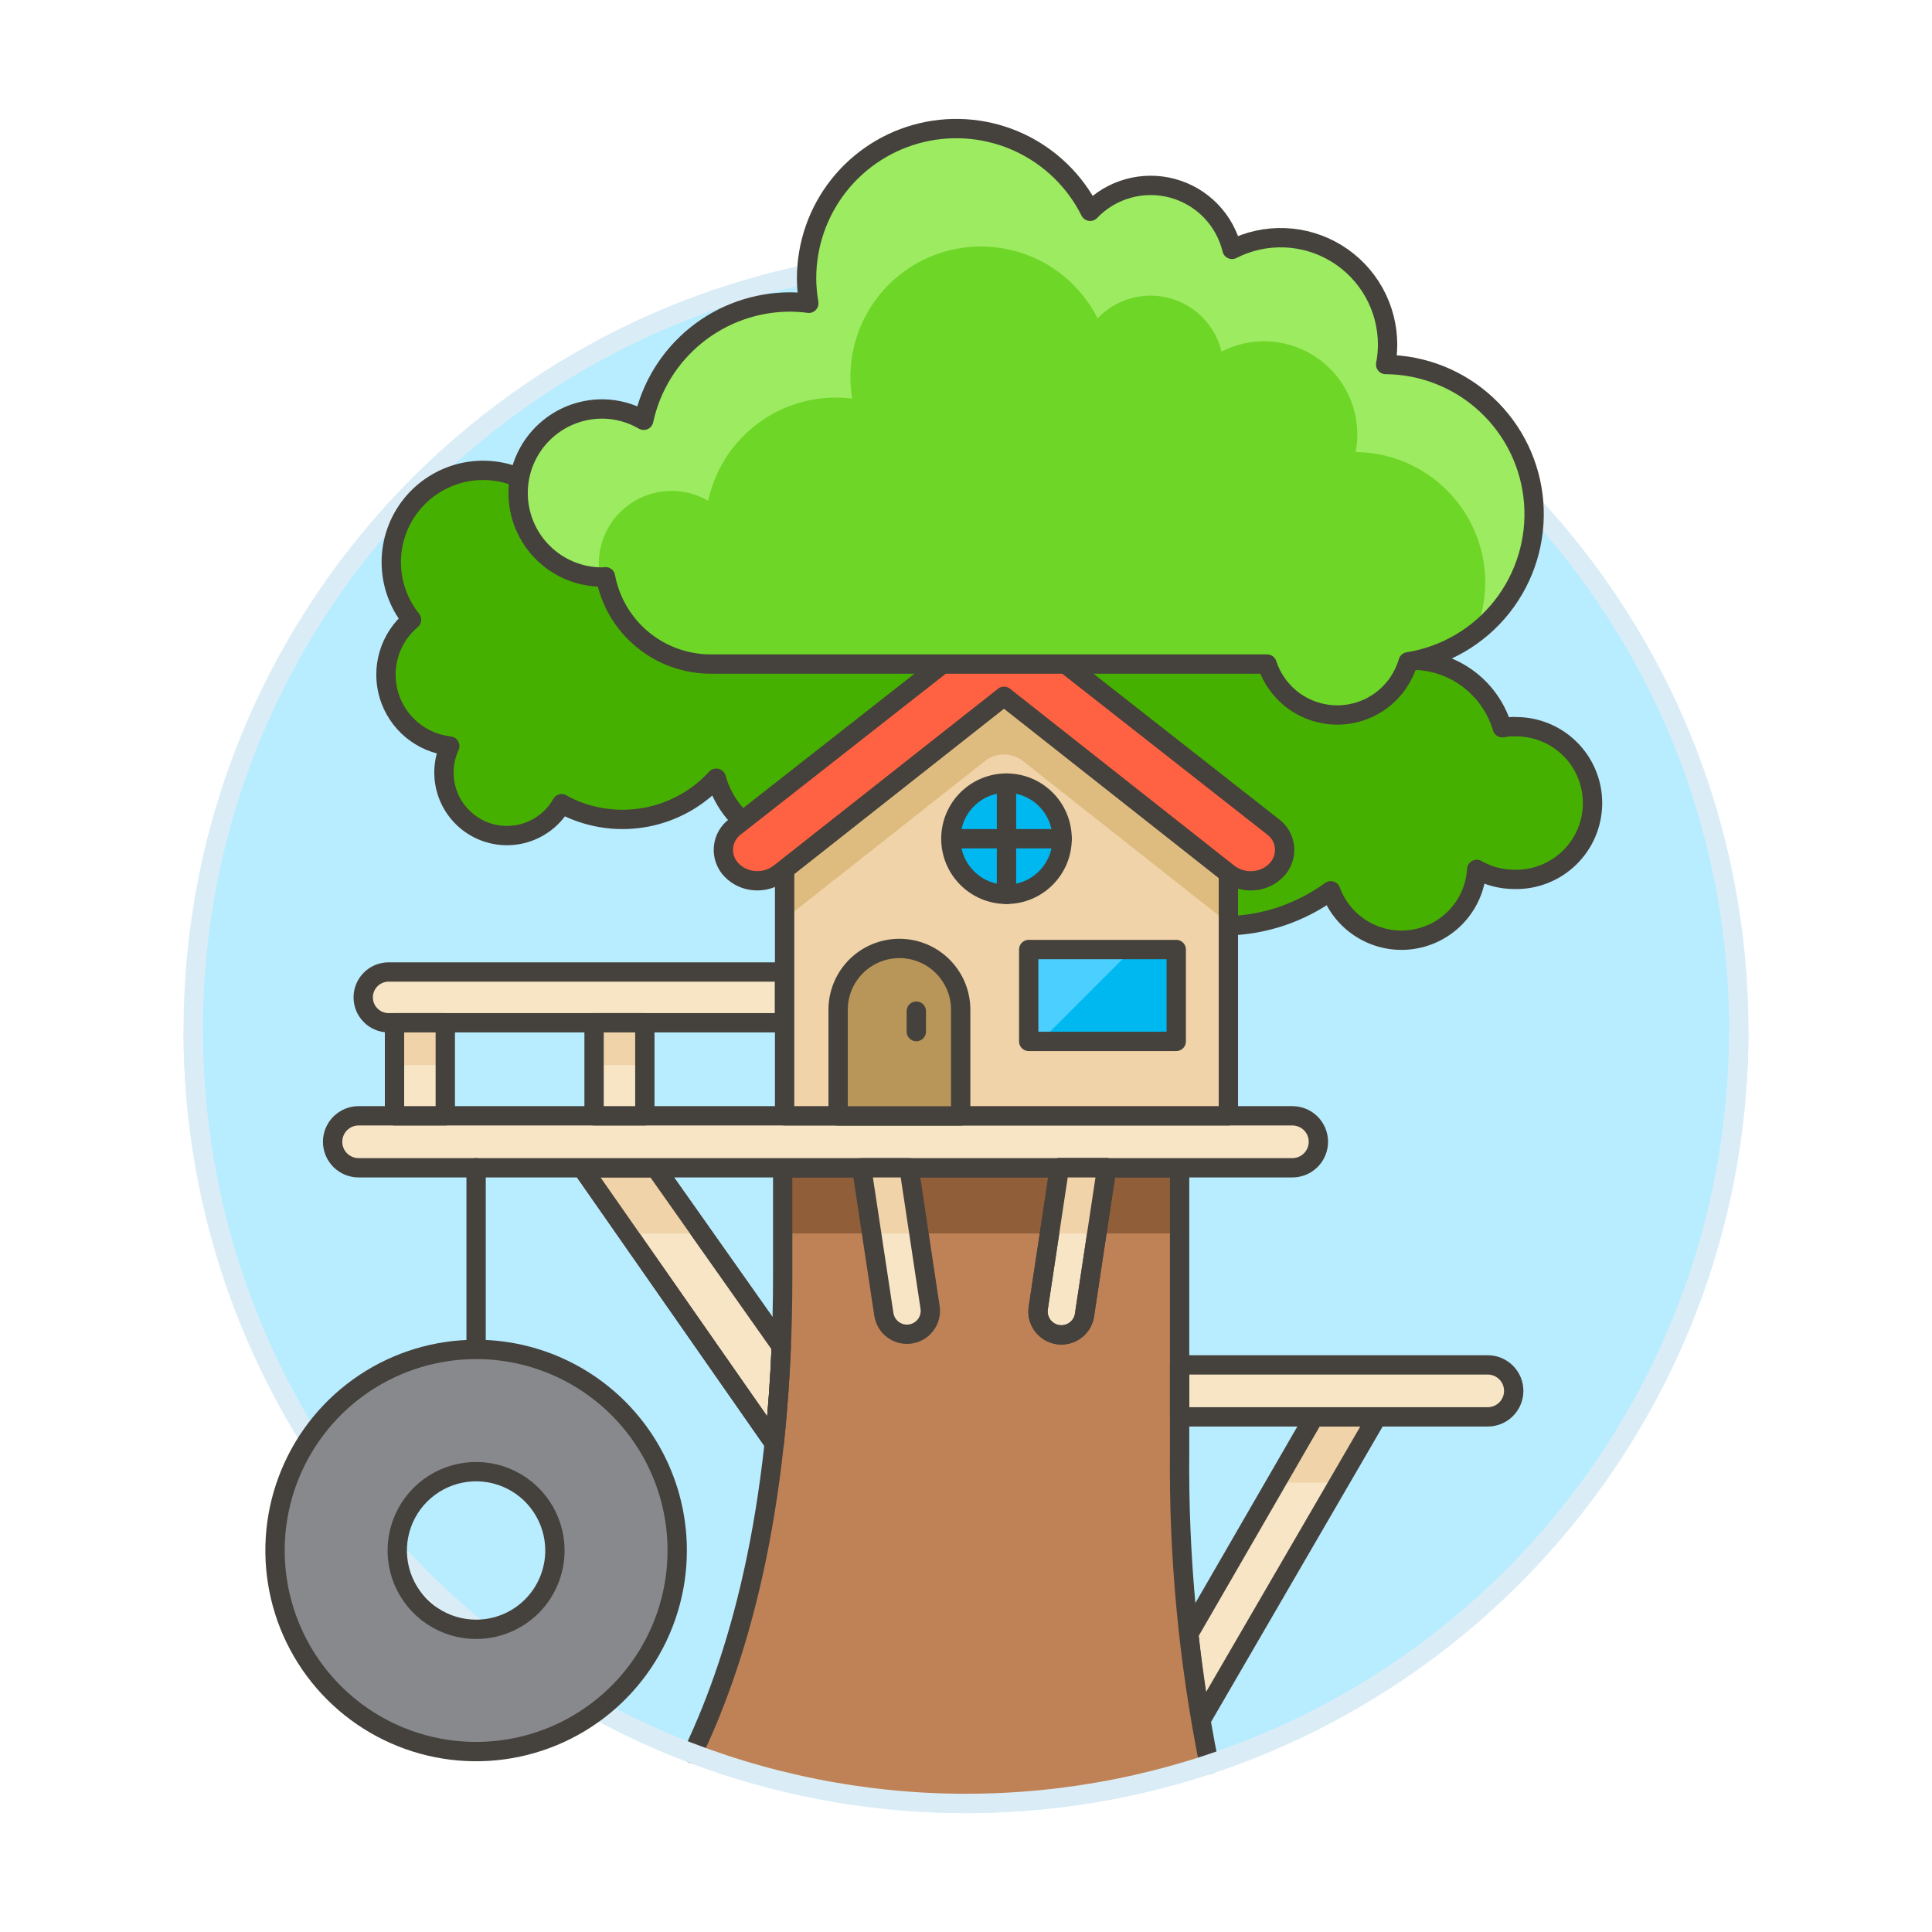 <svg xmlns="http://www.w3.org/2000/svg" fill="none" viewBox="0 0 100 100" id="Tree-House--Streamline-Ux" height="100" width="100"><desc>Tree House Streamline Illustration: https://streamlinehq.com</desc><path fill="#b8ecff" d="M50 93.345c22.091 0 40 -17.909 40 -40s-17.909 -40 -40 -40 -40 17.909 -40 40 17.909 40 40 40Z" stroke-width="1"></path><path stroke="#daedf7" stroke-miterlimit="10" d="M50 93.345c22.091 0 40 -17.909 40 -40s-17.909 -40 -40 -40 -40 17.909 -40 40 17.909 40 40 40Z" stroke-width="1"></path><path fill="#46b000" d="M51.373 29.561c-1.664 -0.8 -9.452 0.73 -10.828 1.773 -0.215 -2.221 -3.324 -0.413 -5.483 -1.446 -1.755 -0.839 -3.274 -2.274 -4.94 -1.583 0.273 -2 -1.146 -2.576 -3.061 -3.491 -0.972 -0.467 -2.073 -0.589 -3.123 -0.347 -1.05 0.242 -1.987 0.833 -2.657 1.677 -0.67 0.844 -1.033 1.891 -1.029 2.969 0.004 1.078 0.373 2.122 1.048 2.962 -0.556 0.468 -0.963 1.09 -1.17 1.787 -0.207 0.697 -0.205 1.44 0.006 2.136 0.211 0.696 0.621 1.315 1.18 1.78 0.559 0.465 1.242 0.757 1.965 0.838 -0.354 0.763 -0.399 1.634 -0.126 2.43 0.273 0.796 0.843 1.455 1.591 1.841 0.748 0.385 1.616 0.467 2.422 0.227 0.806 -0.24 1.489 -0.782 1.905 -1.513 0.1 0.056 0.2 0.117 0.31 0.168 1.272 0.608 2.707 0.792 4.091 0.524 1.385 -0.268 2.647 -0.974 3.6 -2.014 0.18 0.65 0.497 1.254 0.929 1.771 0.433 0.517 0.971 0.936 1.579 1.229 2.373 1.135 8.648 -0.654 9.783 -3.027 1.135 -2.373 4.381 -9.551 2.008 -10.69Z" stroke-width="1"></path><path fill="#f7e5c6" stroke="#45413c" stroke-linecap="round" stroke-linejoin="round" d="m40.44 69.678 -6.514 -9.234h-3.8l9.952 14.263c0.167 -1.587 0.288 -3.263 0.362 -5.029Z" stroke-width="1"></path><path fill="#f7e5c6" d="m62.144 89.061 9.133 -15.724h-3.26l-6.489 11.231c0.172 1.632 0.382 3.132 0.616 4.493Z" stroke-width="1"></path><path fill="#f0d3a8" d="m69.302 76.738 1.975 -3.401h-3.26l-1.965 3.401h3.25Z" stroke-width="1"></path><path stroke="#45413c" stroke-linecap="round" stroke-linejoin="round" d="m62.144 89.061 9.133 -15.724h-3.26l-6.489 11.231c0.172 1.632 0.382 3.132 0.616 4.493Z" stroke-width="1"></path><path fill="#bf8256" d="M40.512 60.444v5.628c0 11.357 -2.057 19.242 -4.662 24.689 8.584 3.244 18.021 3.439 26.732 0.553 -1.071 -5.327 -1.582 -10.752 -1.526 -16.185V60.444H40.512Z" stroke-width="1"></path><path fill="#915e3a" d="M61.055 60.444H40.512v3.401h20.543v-3.401Z" stroke-width="1"></path><path fill="#46b000" d="M78.35 37.607c-0.198 0.005 -0.396 0.025 -0.591 0.06 -0.361 -1.219 -1.183 -2.249 -2.291 -2.872 -1.108 -0.623 -2.416 -0.789 -3.645 -0.463 -0.847 -1.75 -2.213 -3.196 -3.91 -4.142 -1.698 -0.946 -3.646 -1.347 -5.58 -1.147 -1.933 0.2 -3.759 0.99 -5.227 2.264 -1.469 1.273 -2.51 2.968 -2.981 4.854 -0.472 1.886 -0.351 3.871 0.345 5.686 0.696 1.815 1.934 3.372 3.546 4.458 1.612 1.087 3.519 1.65 5.463 1.615 1.944 -0.035 3.829 -0.669 5.4 -1.813 0.308 0.841 0.897 1.551 1.667 2.009 0.77 0.459 1.674 0.638 2.561 0.508 0.887 -0.13 1.701 -0.561 2.308 -1.221 0.606 -0.66 0.967 -1.508 1.02 -2.403 0.584 0.334 1.244 0.512 1.917 0.516 0.529 0.017 1.057 -0.073 1.551 -0.264 0.494 -0.191 0.945 -0.479 1.325 -0.848 0.38 -0.368 0.683 -0.81 0.889 -1.297 0.206 -0.488 0.313 -1.012 0.313 -1.541 0 -0.53 -0.106 -1.054 -0.313 -1.541 -0.207 -0.488 -0.509 -0.929 -0.889 -1.297 -0.38 -0.368 -0.831 -0.657 -1.325 -0.848 -0.494 -0.191 -1.021 -0.281 -1.551 -0.264v-0.009Z" stroke-width="1"></path><path stroke="#45413c" stroke-linecap="round" stroke-linejoin="round" d="M78.35 37.607c-0.198 0.005 -0.396 0.025 -0.591 0.06 -0.361 -1.219 -1.183 -2.249 -2.291 -2.872 -1.108 -0.623 -2.416 -0.789 -3.645 -0.463 -0.847 -1.75 -2.213 -3.196 -3.91 -4.142 -1.698 -0.946 -3.646 -1.347 -5.58 -1.147 -1.933 0.2 -3.759 0.99 -5.227 2.264 -1.469 1.273 -2.51 2.968 -2.981 4.854 -0.472 1.886 -0.351 3.871 0.345 5.686 0.696 1.815 1.934 3.372 3.546 4.458 1.612 1.087 3.519 1.65 5.463 1.615 1.944 -0.035 3.829 -0.669 5.4 -1.813 0.308 0.841 0.897 1.551 1.667 2.009 0.77 0.459 1.674 0.638 2.561 0.508 0.887 -0.13 1.701 -0.561 2.308 -1.221 0.606 -0.66 0.967 -1.508 1.02 -2.403 0.584 0.334 1.244 0.512 1.917 0.516 0.529 0.017 1.057 -0.073 1.551 -0.264 0.494 -0.191 0.945 -0.479 1.325 -0.848 0.38 -0.368 0.683 -0.81 0.889 -1.297 0.206 -0.488 0.313 -1.012 0.313 -1.541 0 -0.53 -0.106 -1.054 -0.313 -1.541 -0.207 -0.488 -0.509 -0.929 -0.889 -1.297 -0.38 -0.368 -0.831 -0.657 -1.325 -0.848 -0.494 -0.191 -1.021 -0.281 -1.551 -0.264v-0.009Z" stroke-width="1"></path><path fill="#f7e5c6" stroke="#45413c" stroke-linecap="round" stroke-linejoin="round" d="M77.005 70.647H61.056v2.69h15.949c0.357 0 0.699 -0.142 0.951 -0.394 0.252 -0.252 0.394 -0.594 0.394 -0.951 0 -0.357 -0.142 -0.699 -0.394 -0.951s-0.594 -0.394 -0.951 -0.394v0Z" stroke-width="1"></path><path fill="#f0d3a8" d="m36.325 63.845 -2.399 -3.401h-3.804l2.373 3.401h3.83Z" stroke-width="1"></path><path stroke="#45413c" stroke-linecap="round" stroke-linejoin="round" d="m40.44 69.678 -6.514 -9.234h-3.8l9.952 14.263c0.167 -1.587 0.288 -3.263 0.362 -5.029Z" stroke-width="1"></path><path stroke="#45413c" stroke-linecap="round" stroke-linejoin="round" d="M62.582 91.314c-1.071 -5.327 -1.582 -10.752 -1.526 -16.185V60.444H40.512v5.628c0 11.357 -2.057 19.242 -4.662 24.689" stroke-width="1"></path><path fill="#f7e5c6" stroke="#45413c" stroke-linecap="round" stroke-linejoin="round" d="M68.239 59.1c-0 0.355 -0.141 0.696 -0.392 0.948 -0.251 0.252 -0.591 0.394 -0.947 0.396H18.561c-0.357 0 -0.699 -0.142 -0.951 -0.394 -0.252 -0.252 -0.394 -0.594 -0.394 -0.951 0 -0.357 0.142 -0.699 0.394 -0.951 0.252 -0.252 0.594 -0.394 0.951 -0.394H66.9c0.356 0.002 0.697 0.144 0.948 0.396 0.251 0.252 0.392 0.594 0.392 0.95v0Z" stroke-width="1"></path><path fill="#f7e5c6" stroke="#45413c" stroke-linecap="round" stroke-linejoin="round" d="M18.8 51.624c0 0.348 0.138 0.683 0.385 0.929 0.246 0.246 0.581 0.385 0.929 0.385h20.494V50.31H20.115c-0.173 -0 -0.344 0.034 -0.503 0.1 -0.16 0.066 -0.304 0.163 -0.427 0.285 -0.122 0.122 -0.219 0.267 -0.285 0.426 -0.066 0.16 -0.1 0.331 -0.1 0.503v0Z" stroke-width="1"></path><path fill="#f7e5c6" d="M23.048 52.938H20.42v4.815h2.628v-4.815Z" stroke-width="1"></path><path fill="#f0d3a8" d="M23.048 52.938H20.42v2.193h2.628v-2.193Z" stroke-width="1"></path><path stroke="#45413c" stroke-linecap="round" stroke-linejoin="round" d="M23.048 52.938H20.42v4.815h2.628v-4.815Z" stroke-width="1"></path><path fill="#f7e5c6" d="M33.377 52.938h-2.628v4.815h2.628v-4.815Z" stroke-width="1"></path><path fill="#f0d3a8" d="M33.377 52.938h-2.628v2.193h2.628v-2.193Z" stroke-width="1"></path><path stroke="#45413c" stroke-linecap="round" stroke-linejoin="round" d="M33.377 52.938h-2.628v4.815h2.628v-4.815Z" stroke-width="1"></path><path fill="#f7e5c6" d="M45.748 68.031c0.024 0.157 0.078 0.308 0.16 0.444 0.082 0.136 0.19 0.255 0.318 0.349 0.128 0.094 0.273 0.163 0.427 0.201 0.154 0.038 0.315 0.046 0.472 0.022 0.157 -0.024 0.308 -0.078 0.444 -0.16s0.255 -0.19 0.349 -0.318c0.094 -0.128 0.163 -0.273 0.201 -0.427 0.038 -0.154 0.046 -0.315 0.022 -0.472l-1.089 -7.226H44.6l1.148 7.587Z" stroke-width="1"></path><path fill="#f7e5c6" stroke="#45413c" stroke-linecap="round" stroke-linejoin="round" d="M56.14 68.031c-0.02 0.161 -0.071 0.316 -0.152 0.456 -0.081 0.14 -0.189 0.263 -0.318 0.361 -0.129 0.098 -0.276 0.169 -0.433 0.209 -0.157 0.04 -0.32 0.048 -0.48 0.024 -0.16 -0.024 -0.314 -0.08 -0.452 -0.165 -0.138 -0.085 -0.258 -0.196 -0.352 -0.327 -0.094 -0.132 -0.161 -0.281 -0.197 -0.439 -0.036 -0.158 -0.039 -0.321 -0.011 -0.481l1.089 -7.226h2.449l-1.144 7.587Z" stroke-width="1"></path><path stroke="#45413c" stroke-linecap="round" stroke-linejoin="round" d="M51.373 29.561c-1.664 -0.8 -9.452 0.73 -10.828 1.773 -0.215 -2.221 -3.324 -0.413 -5.483 -1.446 -1.755 -0.839 -3.274 -2.274 -4.94 -1.583 0.273 -2 -1.146 -2.576 -3.061 -3.491 -0.972 -0.467 -2.073 -0.589 -3.123 -0.347 -1.05 0.242 -1.987 0.833 -2.657 1.677 -0.67 0.844 -1.033 1.891 -1.029 2.969 0.004 1.078 0.373 2.122 1.048 2.962 -0.556 0.468 -0.963 1.09 -1.17 1.787 -0.207 0.697 -0.205 1.44 0.006 2.136 0.211 0.696 0.621 1.315 1.18 1.78 0.559 0.465 1.242 0.757 1.965 0.838 -0.354 0.763 -0.399 1.634 -0.126 2.43 0.273 0.796 0.843 1.455 1.591 1.841 0.748 0.385 1.616 0.467 2.422 0.227 0.806 -0.24 1.489 -0.782 1.905 -1.513 0.1 0.056 0.2 0.117 0.31 0.168 1.272 0.608 2.707 0.792 4.091 0.524 1.385 -0.268 2.647 -0.974 3.6 -2.014 0.18 0.65 0.497 1.254 0.929 1.771 0.433 0.517 0.971 0.936 1.579 1.229 2.373 1.135 8.648 -0.654 9.783 -3.027 1.135 -2.373 4.381 -9.551 2.008 -10.69Z" stroke-width="1"></path><path fill="#f0d3a8" d="M63.581 45.197 51.966 36.04l-11.354 8.952v12.761h22.969V45.197Z" stroke-width="1"></path><path fill="#debb7e" d="m51.966 36.04 -11.354 8.952v2.578L51 39.377c0.277 -0.212 0.615 -0.326 0.964 -0.326 0.348 0 0.687 0.115 0.964 0.326l10.651 8.4V45.2l-11.612 -9.16Z" stroke-width="1"></path><path stroke="#45413c" stroke-linecap="round" stroke-linejoin="round" d="M63.581 45.197 51.966 36.04l-11.354 8.952v12.761h22.969V45.197Z" stroke-width="1"></path><path fill="#ff6242" d="M53.493 33.07c-0.439 -0.334 -0.975 -0.515 -1.526 -0.515s-1.088 0.181 -1.526 0.515l-12.392 9.719c-0.171 0.126 -0.313 0.287 -0.417 0.472 -0.104 0.185 -0.167 0.391 -0.185 0.602 -0.018 0.211 0.009 0.424 0.08 0.625 0.071 0.2 0.183 0.383 0.33 0.536 0.318 0.332 0.749 0.531 1.208 0.559 0.462 0.035 0.921 -0.102 1.288 -0.386l11.614 -9.157L63.58 45.2c0.367 0.283 0.826 0.421 1.288 0.386 0.459 -0.028 0.89 -0.227 1.208 -0.559 0.147 -0.153 0.26 -0.336 0.331 -0.536 0.071 -0.2 0.098 -0.413 0.08 -0.625 -0.018 -0.212 -0.081 -0.417 -0.185 -0.602 -0.104 -0.185 -0.246 -0.346 -0.417 -0.472L53.493 33.07Z" stroke-width="1"></path><path stroke="#45413c" stroke-linecap="round" stroke-linejoin="round" d="M53.493 33.07c-0.439 -0.334 -0.975 -0.515 -1.526 -0.515s-1.088 0.181 -1.526 0.515l-12.392 9.719c-0.171 0.126 -0.313 0.287 -0.417 0.472 -0.104 0.185 -0.167 0.391 -0.185 0.602 -0.018 0.211 0.009 0.424 0.08 0.625 0.071 0.2 0.183 0.383 0.33 0.536 0.318 0.332 0.749 0.531 1.208 0.559 0.462 0.035 0.921 -0.102 1.288 -0.386l11.614 -9.157L63.58 45.2c0.367 0.283 0.826 0.421 1.288 0.386 0.459 -0.028 0.89 -0.227 1.208 -0.559 0.147 -0.153 0.26 -0.336 0.331 -0.536 0.071 -0.2 0.098 -0.413 0.08 -0.625 -0.018 -0.212 -0.081 -0.417 -0.185 -0.602 -0.104 -0.185 -0.246 -0.346 -0.417 -0.472L53.493 33.07Z" stroke-width="1"></path><path fill="#b89558" stroke="#45413c" stroke-linecap="round" stroke-linejoin="round" d="M49.726 57.759h-6.345V52.32c-0.007 -0.421 0.069 -0.84 0.225 -1.232 0.156 -0.391 0.389 -0.748 0.684 -1.048 0.295 -0.301 0.648 -0.539 1.036 -0.702 0.389 -0.163 0.806 -0.247 1.227 -0.247 0.421 0 0.839 0.084 1.227 0.247 0.389 0.163 0.741 0.402 1.036 0.702 0.295 0.301 0.528 0.657 0.684 1.048 0.156 0.392 0.233 0.81 0.225 1.232v5.439Z" stroke-width="1"></path><path stroke="#45413c" stroke-linecap="round" stroke-linejoin="round" d="M47.428 53.395v-1.058" stroke-width="1"></path><path fill="#00b8f0" stroke="#45413c" stroke-linecap="round" stroke-linejoin="round" d="M52.096 46.291c1.59 0 2.879 -1.289 2.879 -2.879 0 -1.59 -1.289 -2.879 -2.879 -2.879 -1.59 0 -2.879 1.289 -2.879 2.879 0 1.59 1.289 2.879 2.879 2.879Z" stroke-width="1"></path><path fill="#00b8f0" d="M60.882 49.147h-7.636v4.755h7.636v-4.755Z" stroke-width="1"></path><path fill="#4acfff" d="M53.246 49.147v4.755h0.598l4.754 -4.755h-5.352Z" stroke-width="1"></path><path stroke="#45413c" stroke-linecap="round" stroke-linejoin="round" d="M49.217 43.412h5.758" stroke-width="1"></path><path stroke="#45413c" stroke-linecap="round" stroke-linejoin="round" d="M52.096 40.533v5.758" stroke-width="1"></path><path stroke="#45413c" stroke-linecap="round" stroke-linejoin="round" d="M60.882 49.147h-7.636v4.755h7.636v-4.755Z" stroke-width="1"></path><path fill="#f0d3a8" d="m47.565 63.845 -0.513 -3.401h-2.448l0.513 3.401h2.448Z" stroke-width="1"></path><path stroke="#45413c" stroke-linecap="round" stroke-linejoin="round" d="M45.748 68.031c0.024 0.157 0.078 0.308 0.16 0.444 0.082 0.136 0.19 0.255 0.318 0.349 0.128 0.094 0.273 0.163 0.427 0.201 0.154 0.038 0.315 0.046 0.472 0.022 0.157 -0.024 0.308 -0.078 0.444 -0.16s0.255 -0.19 0.349 -0.318c0.094 -0.128 0.163 -0.273 0.201 -0.427 0.038 -0.154 0.046 -0.315 0.022 -0.472l-1.089 -7.226H44.6l1.148 7.587Z" stroke-width="1"></path><path fill="#f0d3a8" d="m54.323 63.845 0.512 -3.401h2.449l-0.513 3.401h-2.448Z" stroke-width="1"></path><path stroke="#45413c" stroke-linecap="round" stroke-linejoin="round" d="M56.14 68.031c-0.02 0.161 -0.071 0.316 -0.152 0.456 -0.081 0.14 -0.189 0.263 -0.318 0.361 -0.129 0.098 -0.276 0.169 -0.433 0.209 -0.157 0.04 -0.32 0.048 -0.48 0.024 -0.16 -0.024 -0.314 -0.08 -0.452 -0.165 -0.138 -0.085 -0.258 -0.196 -0.352 -0.327 -0.094 -0.132 -0.161 -0.281 -0.197 -0.439 -0.036 -0.158 -0.039 -0.321 -0.011 -0.481l1.089 -7.226h2.449l-1.144 7.587Z" stroke-width="1"></path><path fill="#6dd627" d="M31.172 21.167c0.755 0.004 1.495 0.207 2.147 0.588 0.373 -1.734 1.329 -3.287 2.708 -4.402 1.379 -1.114 3.099 -1.722 4.873 -1.722 0.322 0.002 0.644 0.024 0.964 0.067 -0.074 -0.426 -0.113 -0.858 -0.116 -1.29 -0.001 -1.746 0.587 -3.441 1.67 -4.81 1.083 -1.369 2.596 -2.333 4.295 -2.735 1.699 -0.402 3.483 -0.218 5.065 0.521 1.581 0.739 2.867 1.991 3.648 3.552 0.537 -0.563 1.216 -0.971 1.965 -1.18 0.749 -0.21 1.541 -0.214 2.292 -0.012 0.751 0.202 1.434 0.602 1.977 1.159 0.543 0.557 0.926 1.25 1.108 2.006 0.844 -0.432 1.785 -0.639 2.732 -0.603 0.948 0.036 1.87 0.316 2.678 0.811 0.808 0.495 1.476 1.19 1.939 2.018 0.463 0.828 0.705 1.76 0.704 2.708 -0.002 0.344 -0.035 0.686 -0.1 1.024 1.943 0.014 3.809 0.758 5.228 2.085 1.42 1.326 2.289 3.137 2.435 5.075 0.146 1.937 -0.441 3.858 -1.645 5.383 -1.204 1.524 -2.937 2.541 -4.856 2.847 -0.229 0.784 -0.702 1.474 -1.351 1.969 -0.649 0.495 -1.44 0.769 -2.257 0.782 -0.816 0.013 -1.615 -0.237 -2.28 -0.711 -0.664 -0.475 -1.159 -1.15 -1.412 -1.926h-28.8c-1.292 -0.001 -2.543 -0.453 -3.537 -1.278s-1.668 -1.972 -1.906 -3.242c-0.059 0 -0.114 0.017 -0.173 0.017 -1.154 0 -2.26 -0.458 -3.076 -1.274 -0.816 -0.816 -1.274 -1.922 -1.274 -3.076s0.458 -2.26 1.274 -3.076c0.816 -0.816 1.922 -1.274 3.076 -1.274l0.005 0.001Z" stroke-width="1"></path><path fill="#9ceb60" d="M76.324 32.792c1.293 -0.974 2.248 -2.329 2.731 -3.874 0.483 -1.545 0.469 -3.203 -0.039 -4.74 -0.508 -1.537 -1.486 -2.876 -2.794 -3.829 -1.309 -0.953 -2.883 -1.471 -4.502 -1.482 0.153 -0.8 0.127 -1.625 -0.076 -2.414 -0.203 -0.789 -0.578 -1.524 -1.098 -2.152 -0.52 -0.628 -1.172 -1.132 -1.91 -1.478 -0.738 -0.346 -1.543 -0.524 -2.358 -0.523 -0.874 0 -1.735 0.208 -2.513 0.607 -0.182 -0.756 -0.565 -1.449 -1.108 -2.006 -0.543 -0.557 -1.226 -0.958 -1.977 -1.159 -0.751 -0.202 -1.543 -0.198 -2.292 0.012 -0.749 0.21 -1.428 0.618 -1.965 1.18 -0.781 -1.561 -2.067 -2.813 -3.648 -3.552s-3.366 -0.923 -5.065 -0.521c-1.699 0.402 -3.212 1.366 -4.295 2.735 -1.083 1.369 -1.671 3.064 -1.67 4.81 0.003 0.432 0.042 0.864 0.116 1.29 -0.32 -0.043 -0.642 -0.065 -0.964 -0.067 -1.773 0.001 -3.492 0.609 -4.871 1.723 -1.379 1.114 -2.334 2.668 -2.707 4.401 -0.652 -0.381 -1.392 -0.584 -2.147 -0.588 -1.154 -0.015 -2.266 0.428 -3.093 1.233 -0.827 0.805 -1.3 1.905 -1.315 3.059 -0.015 1.154 0.428 2.266 1.233 3.093 0.805 0.827 1.905 1.3 3.059 1.315 -0.132 -0.709 -0.057 -1.441 0.215 -2.109 0.272 -0.668 0.73 -1.244 1.32 -1.659 0.59 -0.415 1.286 -0.653 2.007 -0.684 0.721 -0.031 1.435 0.145 2.058 0.508 0.325 -1.512 1.159 -2.868 2.362 -3.84 1.203 -0.972 2.703 -1.503 4.25 -1.503 0.282 0.002 0.563 0.021 0.842 0.058 -0.268 -1.595 0.046 -3.233 0.883 -4.617 0.837 -1.384 2.143 -2.421 3.68 -2.924 1.537 -0.503 3.204 -0.438 4.697 0.183s2.714 1.757 3.441 3.202c0.468 -0.493 1.061 -0.85 1.715 -1.035 0.654 -0.184 1.346 -0.189 2.003 -0.013 0.657 0.176 1.254 0.526 1.728 1.013 0.474 0.487 0.809 1.093 0.968 1.754 0.804 -0.413 1.709 -0.592 2.61 -0.515 0.901 0.076 1.762 0.404 2.486 0.946 0.724 0.542 1.28 1.277 1.607 2.12 0.326 0.843 0.409 1.761 0.239 2.649 1.784 0.014 3.49 0.732 4.747 1.999 1.257 1.266 1.962 2.978 1.962 4.762 -0.004 0.905 -0.191 1.8 -0.55 2.631Z" stroke-width="1"></path><path stroke="#45413c" stroke-linecap="round" stroke-linejoin="round" d="M31.172 21.167c0.755 0.004 1.495 0.207 2.147 0.588 0.373 -1.734 1.329 -3.287 2.708 -4.402 1.379 -1.114 3.099 -1.722 4.873 -1.722 0.322 0.002 0.644 0.024 0.964 0.067 -0.074 -0.426 -0.113 -0.858 -0.116 -1.29 -0.001 -1.746 0.587 -3.441 1.67 -4.81 1.083 -1.369 2.596 -2.333 4.295 -2.735 1.699 -0.402 3.483 -0.218 5.065 0.521 1.581 0.739 2.867 1.991 3.648 3.552 0.537 -0.563 1.216 -0.971 1.965 -1.18 0.749 -0.21 1.541 -0.214 2.292 -0.012 0.751 0.202 1.434 0.602 1.977 1.159 0.543 0.557 0.926 1.25 1.108 2.006 0.844 -0.432 1.785 -0.639 2.732 -0.603 0.948 0.036 1.87 0.316 2.678 0.811 0.808 0.495 1.476 1.19 1.939 2.018 0.463 0.828 0.705 1.76 0.704 2.708 -0.002 0.344 -0.035 0.686 -0.1 1.024 1.943 0.014 3.809 0.758 5.228 2.085 1.42 1.326 2.289 3.137 2.435 5.075 0.146 1.937 -0.441 3.858 -1.645 5.383 -1.204 1.524 -2.937 2.541 -4.856 2.847 -0.229 0.784 -0.702 1.474 -1.351 1.969 -0.649 0.495 -1.44 0.769 -2.257 0.782 -0.816 0.013 -1.615 -0.237 -2.28 -0.711 -0.664 -0.475 -1.159 -1.15 -1.412 -1.926h-28.8c-1.292 -0.001 -2.543 -0.453 -3.537 -1.278s-1.668 -1.972 -1.906 -3.242c-0.059 0 -0.114 0.017 -0.173 0.017 -1.154 0 -2.26 -0.458 -3.076 -1.274 -0.816 -0.816 -1.274 -1.922 -1.274 -3.076s0.458 -2.26 1.274 -3.076c0.816 -0.816 1.922 -1.274 3.076 -1.274l0.005 0.001Z" stroke-width="1"></path><path stroke="#daedf7" stroke-miterlimit="10" d="M90 53.345c0 10.609 -4.214 20.783 -11.716 28.284C70.783 89.131 60.609 93.345 50 93.345c-10.609 0 -20.783 -4.214 -28.284 -11.716C14.214 74.128 10 63.954 10 53.345" stroke-width="1"></path><path stroke="#45413c" stroke-linecap="round" stroke-linejoin="round" d="M24.643 60.444v9.402" stroke-width="1"></path><path fill="#87898c" d="M24.643 69.846c-2.059 0 -4.071 0.61 -5.782 1.754 -1.712 1.144 -3.046 2.769 -3.833 4.671 -0.788 1.902 -0.994 3.995 -0.592 6.014 0.402 2.019 1.393 3.874 2.849 5.329 1.456 1.456 3.31 2.447 5.329 2.848 2.019 0.402 4.112 0.195 6.014 -0.593 1.902 -0.788 3.527 -2.122 4.671 -3.834s1.754 -3.724 1.754 -5.783c-0 -2.76 -1.097 -5.407 -3.049 -7.359 -1.952 -1.952 -4.599 -3.048 -7.359 -3.048Zm0 14.487c-0.807 0 -1.596 -0.239 -2.267 -0.687 -0.671 -0.448 -1.194 -1.085 -1.503 -1.831 -0.309 -0.746 -0.39 -1.566 -0.233 -2.357 0.157 -0.791 0.546 -1.519 1.116 -2.089 0.571 -0.571 1.298 -0.959 2.089 -1.117 0.791 -0.158 1.612 -0.077 2.357 0.232 0.746 0.309 1.383 0.832 1.831 1.503 0.448 0.671 0.688 1.46 0.688 2.267 0 0.536 -0.105 1.066 -0.31 1.561 -0.205 0.495 -0.505 0.945 -0.884 1.324 -0.379 0.379 -0.829 0.679 -1.323 0.884 -0.495 0.205 -1.026 0.311 -1.561 0.311Z" stroke-width="1"></path><path stroke="#45413c" stroke-linecap="round" stroke-linejoin="round" d="M24.642 84.333c-0.807 0 -1.596 -0.239 -2.267 -0.688 -0.671 -0.448 -1.194 -1.086 -1.503 -1.831 -0.309 -0.746 -0.39 -1.566 -0.232 -2.357 0.157 -0.791 0.546 -1.518 1.117 -2.089s1.298 -0.959 2.089 -1.117c0.791 -0.158 1.612 -0.077 2.357 0.232 0.746 0.309 1.383 0.832 1.831 1.503 0.448 0.671 0.688 1.46 0.688 2.267 0 0.536 -0.105 1.066 -0.31 1.562 -0.205 0.495 -0.505 0.945 -0.884 1.324 -0.379 0.379 -0.829 0.679 -1.324 0.884 -0.495 0.205 -1.026 0.31 -1.562 0.31v0Z" stroke-width="1"></path><path fill="#87898c" d="M34.855 82.273c0.297 -1.509 0.255 -3.065 -0.121 -4.556 -0.376 -1.491 -1.078 -2.88 -2.056 -4.067 -0.977 -1.187 -2.205 -2.143 -3.596 -2.799 -1.391 -0.656 -2.91 -0.996 -4.447 -0.994 -1.538 0.001 -3.056 0.343 -4.446 1.001 -1.39 0.658 -2.616 1.616 -3.592 2.804 -0.976 1.189 -1.675 2.579 -2.05 4.07 -0.374 1.492 -0.413 3.047 -0.114 4.556 0.468 -2.362 1.74 -4.488 3.6 -6.017 1.86 -1.529 4.192 -2.366 6.6 -2.368 2.408 -0.002 4.742 0.831 6.604 2.357 1.863 1.526 3.138 3.65 3.61 6.011" stroke-width="1"></path><path stroke="#45413c" stroke-linecap="round" stroke-linejoin="round" d="M24.642 69.846c-2.058 0 -4.071 0.61 -5.782 1.754 -1.712 1.144 -3.046 2.769 -3.833 4.671 -0.788 1.902 -0.994 3.995 -0.592 6.014 0.402 2.019 1.393 3.874 2.849 5.329 1.456 1.456 3.31 2.447 5.329 2.848 2.019 0.402 4.112 0.195 6.014 -0.593 1.902 -0.788 3.527 -2.122 4.671 -3.834 1.144 -1.712 1.754 -3.724 1.754 -5.783 0 -1.367 -0.269 -2.72 -0.792 -3.983 -0.523 -1.263 -1.29 -2.41 -2.256 -3.376 -0.967 -0.966 -2.114 -1.733 -3.377 -2.256 -1.263 -0.523 -2.616 -0.792 -3.983 -0.792Z" stroke-width="1"></path></svg>